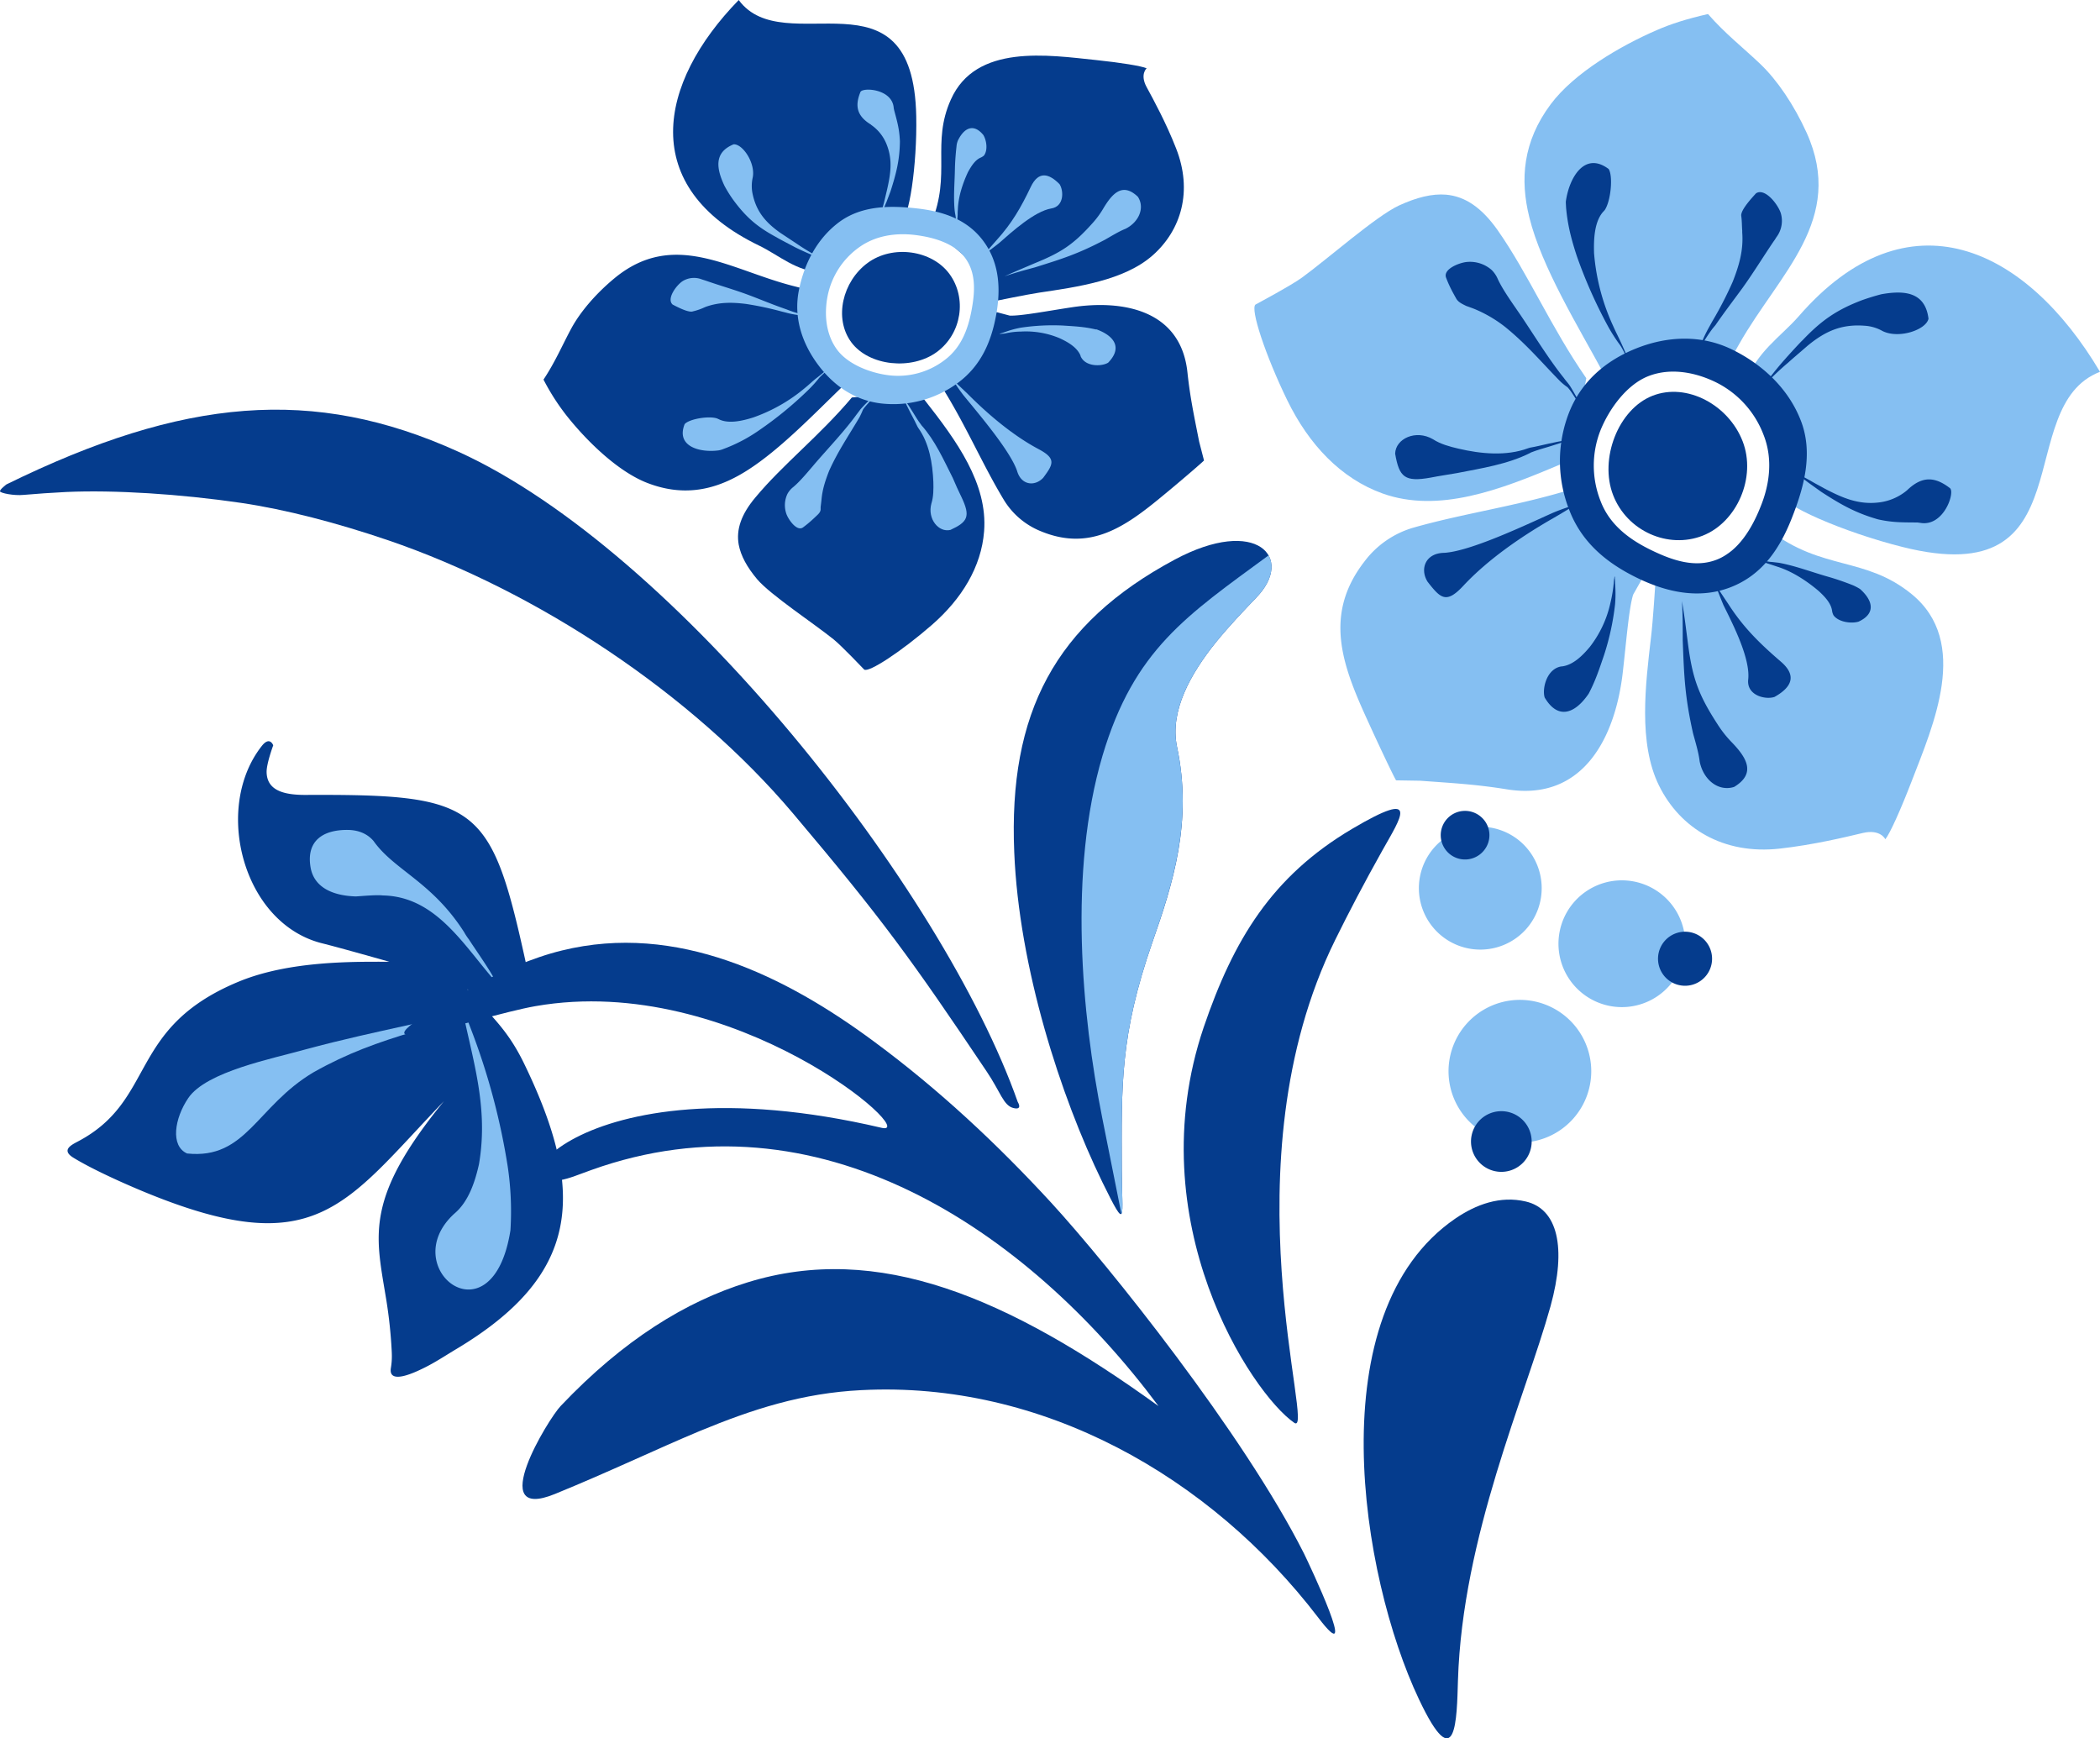 <svg xmlns="http://www.w3.org/2000/svg" width="1080" height="894" viewBox="-0.018 0 1080.018 893.983" style=""><g><g fill-rule="evenodd" data-name="Layer 2"><path d="M1080 191.2c-38-64.1-98.8-93.3-155-28.5-9.1 10.4-22.3 18.7-27.2 34.4 9.4 17.1 19.9 42.4 17.8 56.4-.9 5.8 33.2 20.4 62.9 27.8 95.1 23.9 55.5-72.3 101.5-90.1z" fill="#85bff2"></path><path d="M910.3 272.9c26.8 20.6 49 13.2 72.8 32.6 30.3 24.7 11.1 67.5-.1 96.6-5.6 14.5-11 26.5-13.4 29.5 0 0-2.5-5.4-11.7-3.2s-25.5 6.1-42.5 8c-29.2 3.3-51.4-10.5-62.2-32.4s-6.9-52.2-4.1-76.4c1-8.1 2.2-27.3 2.2-27.3 36.5-8.4 34.2-17.8 59-27.4z" fill="#85bff2"></path><path d="M878.4 7.2c8.8 10.1 18.2 17.4 26.9 25.7s17.3 21 23.8 35.3c20.2 44.7-14.1 72.4-34.6 108.6l-8.9 15.7c-26.4-8-49.7 3.1-60.7-.1-13-24.1-32.1-55-38.4-80.7-4.8-19.3-3.4-38.8 11-58.1 12.1-16.2 36-30.1 54.5-38.1 7.3-3.2 15.1-5.7 26.4-8.3z" fill="#85bff2"></path><path d="M815.8 194.5c-18.5-26.7-29.7-53.5-45.7-76.3-8.1-11.4-16.5-17.2-26.4-18.1-7.2-.6-15.2 1.4-24.3 5.6-11.8 5.5-36.8 27.6-49.9 37.1-5.3 3.9-23.8 13.8-23.8 13.8-2.9 2.1 5.2 26.4 16.3 49.2s27.6 40.3 49.1 48C739.8 264 771.4 252 802 239c14.6-6.1 10.1-27.1 13.8-44.5z" fill="#85bff2"></path><path d="M839.9 305.8c-2.2 7.1-3.5 24-5.3 39.7-3.7 32.9-19.9 66.9-59.8 60.4-16.1-2.6-28.3-3.2-44.4-4.4l-12.4-.2c-.9-1.2-8.7-17.6-15-31.5-12.8-28-22.3-53.8-1.4-80.9a48.3 48.3 0 0 1 25.1-17.5c25.9-7.4 52.8-11 80.9-19.6l5.8 9.1c13.8 21.7 10.5 21.7 30.8 37.3z" fill="#85bff2"></path><path d="M896.2 226.9c7.2 18.5-2.9 41.7-20.6 48.6s-38.8-2.3-46-20.9 2.6-44.2 20.3-51.1 39.1 4.8 46.3 23.4z" fill="#053c8d"></path><path d="M926.1 216.2c6.7 17.1 1.4 35.1-4.7 50.5s-15.1 29-31.4 35.3-33 2.5-48-4.8-28.3-17.7-34.9-34.8a68.5 68.5 0 0 1-.1-50.4c6.2-15.6 18.6-26.6 34.9-33s33.5-6.7 48.6.6 29 19.6 35.6 36.6zm-20.6 44.2c4.5-11.1 6.4-24.2 1.5-36.7a49.9 49.9 0 0 0-24.7-27.2c-10.5-5.1-23.2-7.5-34.5-3.1s-20.3 17-24.7 27.9a49.5 49.5 0 0 0 .1 36.5c4.8 12.5 15.3 19.9 26 25.1s22.4 9.3 33.7 4.9 18.3-16.5 22.6-27.4z" fill="#053c8d"></path><path d="M919.6 186.5c3.2-2.9 6.7-5.8 10-8.7 9.1-7.5 17.4-11.2 29.3-10.3a21.3 21.3 0 0 1 9.2 2.7c8.3 4.2 22.4-.5 23.7-6.3-1.7-13.8-12.4-14.7-24.2-12.6-3.5.9-6.7 1.9-10.1 3.1-13.1 5-20.9 10.5-30.5 20.6-.4.2-7.9 8.4-8.9 9.6-4.4 4.9-8.4 10.1-12.4 15.4a136.5 136.5 0 0 1 13.9-13.5z" fill="#053c8d"></path><path d="M936.6 252.9c10 6.5 17.7 10.9 29.3 14.2 7.8 1.7 12.5 1.5 20.3 1.6l1.5.2c12 2 17.9-15.8 15.1-17.9-7.8-6-14.3-6.2-21.8.9l-.2.2a27.5 27.5 0 0 1-13.9 6.2c-10.8 1.5-19.3-2.2-28.8-7.2-2.3-1.3-4.7-2.5-7-3.9l-4.6-2.5a8.7 8.7 0 0 0-4.5-1.2 11.2 11.2 0 0 1 4.2 1.8l4.1 3.1z" fill="#053c8d"></path><path d="M882.3 167.1c4.4-6.4 9.3-12.8 13.9-19.1 5.8-8.1 10.6-16 16.1-24.1.5-.6.9-1.4 1.4-2.1a13.9 13.9 0 0 0 2.1-12.3c-1.6-4.7-8.2-13-12.7-10.1-2 2.2-8 8.6-7.6 11.6s.3 5.3.5 7.5v1c.7 9.2-1.6 17-4.9 25.4a192.7 192.7 0 0 1-10.7 20.7l-1.2 2.2a72.3 72.3 0 0 0-4.1 8.4 17.6 17.6 0 0 0-1 3 4.9 4.9 0 0 0 0 1.7 7.6 7.6 0 0 1 .3-1.6 13.4 13.4 0 0 1 1.3-2.7 78.9 78.9 0 0 1 5.1-7.7z" fill="#053c8d"></path><path d="M829.6 167.6a110.1 110.1 0 0 1-9.8-37.4c-.2-6.6 0-15.8 4.5-21.1l1-1.1c3.2-4.8 4.3-17.6 2-21.1-12.4-9.3-20.3 4.5-22 16.6-.1.2.1 2.8.1 3.2.8 9.1 2.7 16.3 5.5 24.9a247.1 247.1 0 0 0 16.4 36.8 91.5 91.5 0 0 0 5.6 8.7c1.5 1.9 3.2 6.1 4.8 8.5-1.1-3-2.6-6.2-3.9-9.1s-2.9-5.9-4.2-8.9z" fill="#053c8d"></path><path d="M804.3 194.4c-7.6-9.4-15.5-22.3-22.4-32.5-3.6-5.3-9.2-13-11.7-18.6a14.4 14.4 0 0 0-3.1-4.5 16.9 16.9 0 0 0-12.6-4.1c-3.8.3-12.5 3.6-10.8 8.1s3.4 7.5 5.3 10.9c1.1 1.8 3.2 2.7 5 3.6l4.1 1.5a67.5 67.5 0 0 1 16.2 9.5c11 9 18.2 17.7 27.9 27.6a28.8 28.8 0 0 0 3.9 3.2c2.4 2.4 4.9 7.6 7.2 9.9-.7-1.6-5.1-9.5-6.2-11s-1.9-2.3-2.8-3.6z" fill="#053c8d"></path><path d="M786.9 230.2l-1 .3c-11.3 4.2-24.4 2.9-35.9.2-4.3-1-9.2-2.3-13-4.8-8.9-5.2-19.3-.3-19.5 7.4 2.1 12.1 4.9 14.7 18.3 12.3 4.5-.9 8.9-1.5 13.4-2.3 12.7-2.5 26.1-4.5 37.8-10.4l.3-.2c5.8-2.3 13-3.7 18.4-6.2-4.8.3-13.4 2.8-18.8 3.7z" fill="#053c8d"></path><path d="M798.2 263.9c-13.6 6.1-42.1 19.7-55.6 20.4-9.6.2-12.5 8.4-8.4 14.9 6.6 8.4 9.5 11.6 18.4 2 12.8-13.7 30.2-25.6 46.5-34.9 3.6-2.1 7.2-4.2 10.6-6.5a98.6 98.6 0 0 0-11.5 4.1z" fill="#053c8d"></path><path d="M828.2 310.1a56.6 56.6 0 0 1-10.6 22.6c-3.6 4.3-8.5 9.3-14.3 10h-.2c-7.7 1.1-10.1 11.5-8.7 16 6.7 11.4 15.3 8.5 22.3-1.5l.4-.6c3.5-6.7 5.4-12.6 7.8-19.6a131.8 131.8 0 0 0 5.7-26.2 64.9 64.9 0 0 0 0-10.8 22.6 22.6 0 0 0-.1-2.5v-.9c0-.1-.1-.2-.1 0s0-.1-.1 0 0 .8-.1.8-.3 2.5-.3 2.6a71 71 0 0 1-1.7 10.1z" fill="#053c8d"></path><path d="M865.4 329.3c.7 18.7 1.1 29 5.3 47.8 1.2 4.4 2.9 10 3.4 14.4 1.7 9.1 9.3 15.8 17.7 13.2 11.8-7.1 6.1-15.5-1.5-23.3a57 57 0 0 1-7.1-9.1c-10.2-15.7-13-24.4-15.3-42.8-.9-6.8-1.7-13.6-2.9-20.4.4 6.7.4 13.5.4 20.2z" fill="#053c8d"></path><path d="M886.4 311.3c4.9 9.9 13.7 27.1 12.7 37.9-1.1 8.4 8.8 10.8 13.5 9.2 8.4-4.7 12-10.7 3.2-18.2-10.9-9.4-19.3-17.6-27.1-29.8-2.1-3.1-4.1-6.1-6-9.2 0-.1-.1-.2-.1-.3a4.5 4.5 0 0 1-.6-1.2 6.5 6.5 0 0 0 .4 1.3 1 1 0 0 0 .1.3c-.1.2 3.5 9.1 3.9 10z" fill="#053c8d"></path><path d="M914 291.4c7.7 2.4 15.3 7.4 21.4 12.6 2.8 2.6 6.2 6 6.8 10a6.7 6.7 0 0 0 .8 2.5c2.6 3.4 8.9 4.3 12.8 3.2 8.9-4.1 7.6-10.7.8-16.8a30.4 30.4 0 0 0-3.6-1.9c-4-1.6-8.6-3.2-12.8-4.4-8.5-2.4-16.7-5.6-25.4-7.2l-3.5-.4c-2.6-.1-5.8-1.1-8.5-1.5 2.6 1 5.5 2.1 8.2 2.9z" fill="#053c8d"></path><g><path d="M808.8 575.6a36.7 36.7 0 1 1-2.4-51.8 36.7 36.7 0 0 1 2.4 51.8z" fill="#85bff2"></path><path d="M783.6 597.6a15.6 15.6 0 1 1-1-22.1 15.6 15.6 0 0 1 1 22.1z" fill="#053c8d"></path></g><g><path d="M784.6 478.1a31.6 31.6 0 1 1-2-44.7 31.7 31.7 0 0 1 2 44.7z" fill="#85bff2"></path><path d="M762.7 437.9a12.5 12.5 0 1 1-.8-17.6 12.4 12.4 0 0 1 .8 17.6z" fill="#053c8d"></path></g><g><path d="M865.1 495.4a32.6 32.6 0 1 1-21-41.1 32.6 32.6 0 0 1 21 41.1z" fill="#85bff2"></path><path d="M879.5 498.2a13.9 13.9 0 0 1-26.4-8.5 13.9 13.9 0 1 1 26.4 8.5z" fill="#053c8d"></path></g><g><path d="M379.9 0c-41.8 42.9-51.7 96.3 10.5 126.3 10 4.8 19.2 13.4 32.4 13.8 11.3-10.8 28.7-24.3 40.1-25.6 4.6-.6 8.8-30.1 8.3-54.7C469.7-19 403.4 31.9 379.9 0z" fill="#053c8d"></path><path d="M479 114.5c10.3-25.1-.1-40.8 10-63.3 12.8-28.8 50-22.9 75-20.3 12.4 1.3 22.9 3 25.7 4.2 0 0-3.6 3.1 0 9.7s10.1 18.6 15.1 31.4c8.7 22 2.7 42.1-12 55.1s-39.1 16.3-58.5 19.2c-6.5 1-21.6 4.1-21.6 4.1-14.2-26.6-21-22.9-33.7-40.1z" fill="#053c8d"></path><path d="M279.5 195.2c6-9 9.7-17.8 14.3-26.3s12.6-17.9 22.3-25.9c30.5-25.1 59.2-4.3 91.6 4l14.1 3.6c-.7 22.2 12.8 38 12.6 47.1-15.9 15.2-35.9 36.5-54.5 46.8-14 7.8-29.4 10.8-47.4 3.7-15.1-6-30.9-21.6-41-34.3a117.4 117.4 0 0 1-12-18.7z" fill="#053c8d"></path><path d="M438.1 204.4c-16.9 20-35.4 34.3-49.7 51.5-7.2 8.6-9.9 16.4-8.5 24.2 1.1 5.8 4.3 11.6 9.5 17.8 6.8 8 29.1 22.7 39.3 30.9 4.1 3.3 15.7 15.5 15.7 15.5 2.2 1.9 19.4-9.5 34.8-22.9s25.5-29.9 26.9-48.2c1.9-24.5-14.1-46.5-30.6-67.5-7.9-10.1-23.2-2.1-37.4-1.3z" fill="#053c8d"></path><path d="M519.3 162.3c6 .2 19.4-2.4 32-4.3 26.3-4 56.1 1.4 59.4 33.7 1.4 13.1 3.5 22.7 6 35.4l2.5 9.7c-.8.9-11.9 10.5-21.4 18.3-19.1 15.8-37.1 28.6-62.5 18.1a39.5 39.5 0 0 1-18.9-15.9c-11.2-18.5-19.6-38.6-32.2-58.6l5.9-6.4c13.9-15.3 14.6-12.7 22.4-31.8z" fill="#053c8d"></path><path d="M446.2 135.2c12.9-9.5 33.1-6.6 42.1 5.7s6.4 30.6-6.5 40.1-34.9 7.3-44-5-4.5-31.3 8.4-40.8z" fill="#053c8d"></path><path d="M431.7 114.1c11.9-8.7 26.9-8.4 40.1-6.9s25.8 5.6 34.1 17 8.8 25 6.3 38.3-7.7 25.6-19.6 34.4a55.8 55.8 0 0 1-39.2 10.6c-13.4-1.5-24.5-8.8-32.9-20.2s-12.3-24.5-9.7-37.8 9-26.6 20.9-35.4zm38.6 6.7c-9.5-1.1-20.1.2-28.8 6.6a40.4 40.4 0 0 0-15.9 24.9c-1.8 9.3-.9 19.6 4.8 27.4s17.5 12.2 26.9 13.3a39.4 39.4 0 0 0 28.3-7.7c8.7-6.4 12.2-16 14-25.5s2.5-19.3-3.2-27.1-16.8-10.8-26.1-11.9z" fill="#85bff2"></path><path d="M410 125.5l-8.9-5.9c-7.7-5.5-12.4-11.2-14.2-20.6a19.9 19.9 0 0 1 .2-7.7c1.5-7.4-5.1-17.3-9.8-17.1-10.4 4.2-8.8 12.7-4.7 21.4a66.7 66.7 0 0 0 4.5 7.2c6.7 9.1 12.5 14 22.4 19.3.3.3 8.2 4.4 9.3 5a156.7 156.7 0 0 0 14.6 6.3 120.6 120.6 0 0 1-13.4-7.9z" fill="#85bff2"></path><path d="M458 98.3c2.9-9.1 4.7-16 4.8-25.7-.3-6.5-1.4-10.1-3-16.1 0-.2-.2-.9-.2-1.2-.9-9.7-16-10.5-17.1-8-3 7.3-1.7 12.4 5.3 16.7.1.1.2.1.2.2a22 22 0 0 1 7.7 9.4c3.5 8.2 2.4 15.5.5 23.9l-1.5 6.3c-.3 1.3-.8 2.7-1 4.1a7.7 7.7 0 0 0 0 3.7 8.7 8.7 0 0 1 .5-3.6c.1-.2 1.4-3.6 1.6-3.9z" fill="#85bff2"></path><path d="M402.8 158.5c-6-2.1-11.9-4.6-17.8-6.8-7.5-2.8-14.7-4.8-22.1-7.4l-1.9-.6a11.1 11.1 0 0 0-10 .9c-3.3 2.2-8.3 9.1-5.1 12 2.1 1.1 8.3 4.4 10.5 3.5a30.6 30.6 0 0 0 5.8-2l.7-.3c7-2.5 13.5-2.4 20.8-1.5a165.6 165.6 0 0 1 18.3 3.9l2 .5a44 44 0 0 0 7.4 1.4 10.3 10.3 0 0 0 2.5.1 3.1 3.1 0 0 0 1.3-.3h-1.3a16.9 16.9 0 0 1-2.4-.5 57.3 57.3 0 0 1-7-2.3z" fill="#85bff2"></path><path d="M414.2 199.3a84.8 84.8 0 0 1-26.9 15.4c-5.1 1.6-12.3 3.4-17.4 1l-1.1-.5c-4.3-1.5-14.5.3-16.7 2.9-4.6 11.5 7.8 14.8 17.5 13.5a10.9 10.9 0 0 0 2.4-.7 80.8 80.8 0 0 0 18.2-9.5 190.3 190.3 0 0 0 25.1-20.5 65.3 65.3 0 0 0 5.6-6.1c1.2-1.6 4.1-3.8 5.6-5.6-2.1 1.5-4.2 3.4-6.3 5s-3.9 3.4-6 5.1z" fill="#85bff2"></path><path d="M440.4 213.3c-5.7 7.9-14.1 16.8-20.6 24.3-3.3 3.8-8.1 9.8-11.9 12.9a11.7 11.7 0 0 0-2.9 3.4 13.5 13.5 0 0 0-.5 10.6c1.1 2.9 5.4 9 8.5 6.7s5.1-4.2 7.4-6.4 1.4-3 1.7-4.6c0 0 .4-3.3.4-3.5.5-5.3 2-9.7 3.9-14.6 4.7-10.4 9.9-17.8 15.6-27.5.6-1.2 1.2-2.4 1.7-3.7s4.8-5.4 6.1-7.7a97.8 97.8 0 0 0-7.2 7.2z" fill="#85bff2"></path><path d="M471.8 219.3l.4.7c5.7 7.9 7.4 18.3 7.8 27.8.1 3.6.1 7.7-1 11.1-2.2 8 3.8 15.1 9.8 13.6 8.9-4.1 10.4-6.9 5.7-16.8q-2.4-4.9-4.5-9.9c-4.7-9.3-9.1-19.3-16.1-27.1l-.2-.3c-3.1-4-5.6-9.3-8.7-13 1.3 3.7 5 9.9 6.8 13.9z" fill="#85bff2"></path><path d="M495.6 203.4c7.6 9.3 24.1 28.6 27.5 38.9 2.2 7.4 9.2 7.9 13.4 3.4 5.1-6.9 6.9-9.8-2.3-14.7-13.4-7.1-26.3-18.1-36.9-28.8l-7.3-6.9a89.7 89.7 0 0 0 5.6 8.1z" fill="#85bff2"></path><path d="M525.1 170.5a44.8 44.8 0 0 1 19.8 3.4c4.1 1.9 9 4.6 10.8 9v.2c2.4 5.7 11 5.4 14.2 3.4 7.4-7.6 3.3-13.7-5.9-17.1h-.5c-5.9-1.4-10.9-1.6-16.9-2a111.8 111.8 0 0 0-21.6 1.1 48.7 48.7 0 0 0-8.3 2.3l-1.9.6-.7.2c-.1.1-.1.1.1.1h.6a19.1 19.1 0 0 1 2-.2 38 38 0 0 1 8.3-1z" fill="#85bff2"></path><path d="M532.2 137.5c14.4-4.5 22.3-7 36-14.2 3.2-1.8 7.2-4.3 10.5-5.6 6.7-3.2 10.3-10.6 6.5-16.5-8-7.7-13.3-1.5-17.8 6a45.2 45.2 0 0 1-5.5 7.5c-10 11.2-16.3 15.2-30.1 20.8-5.1 2.2-10.2 4.3-15.2 6.6 5.2-1.8 10.4-3.2 15.6-4.6z" fill="#85bff2"></path><path d="M513.8 125c6.7-5.9 18.2-16.3 26.8-17.8 6.7-1 6.5-9.1 4.3-12.5-5.4-5.5-10.8-7-14.8 1.4-5 10.5-9.7 18.7-17.5 27.3l-5.8 6.6h-.2c-.1.2-.7.6-.8.8l.9-.6h.2c.2 0 6.3-4.7 6.9-5.2z" fill="#85bff2"></path><path d="M492.6 107.8c.2-6.6 2.5-13.5 5.2-19.3 1.5-2.7 3.5-6.1 6.4-7.4A6.7 6.7 0 0 0 506 80c2.1-2.7 1.4-7.8-.3-10.6-5-6.1-9.9-3.7-13.1 2.9a10.1 10.1 0 0 0-.7 3.1c-.4 3.5-.7 7.4-.8 10.9-.1 7.1-.8 14.2-.2 21.3a27 27 0 0 0 .4 2.8c.4 2 .4 4.7.6 6.9.2-2.3.5-4.8.6-7a20.1 20.1 0 0 1 .1-2.5z" fill="#85bff2"></path><path d="M3.3 249.1c91.1-44.7 158-50.5 232.2-16.9 112.6 51 249.4 225.3 287.9 334.5 0 0 2.8 4.4-2.3 3.1s-6.6-8.3-13.7-18.8c-38.6-57.5-53.3-77.9-99.5-132.6-52.2-61.8-131.7-114.4-208.4-140.6-26.2-8.9-52.5-15.8-75.6-19.2-31.6-4.6-65-6.7-89.8-5.6-7.7.4-15.2.9-22 1.5-4.9.5-11.8-.9-12.1-1.8s3.3-3.6 3.3-3.6z" fill="#053c8d"></path><path d="M619 528.4c-33.7 99.9 24.7 188.2 46.6 203.3 11.5 7.9-35.8-133.1 21.1-248.4 6.9-14 14.9-29.3 24.2-45.9s20.4-32.4-15.6-11.1c-41.2 24.4-60.9 56.9-76.3 102.1z" fill="#053c8d"></path><path d="M566.9 607.9C545.5 564 524 497.6 521.6 438.2c-3-71.5 20.8-117.3 82.5-150.4 42.2-22.6 62-1 41.9 19.6-6.2 6.5-13.7 14.3-20.7 22.9-13 16.2-23.8 35.3-20 53.7 8.2 38.6-2.2 70.8-12.6 100.4-16.9 48.6-15.9 74.1-15.8 117.1 0 24.5 3.2 33.3-10 6.4z" fill="#053c8d"></path><path d="M749.8 864.2c2.3-74.2 34.6-145.7 47.6-192.4 8.4-30.4 3.6-50.1-12.7-53.9-13.2-3.1-25.6 1.5-36.3 8.8-70.7 48.5-48.6 184-18.7 247.1 19.3 40.9 19.5 10.2 20.1-9.6z" fill="#053c8d"></path><path d="M156.9 408.8c-11.4 0-19.6-2.5-19.8-11.7-.1-4.4 3.4-13.8 3.4-13.8s-1.7-4.8-5.7.1c-17.7 22.2-15.6 57.7 1 80.8 7.3 10.1 17.4 17.8 29.8 20.9 8.9 2.2 34.6 9.5 34.6 9.5-17.5 0-51-.7-77.4 10.2-57.5 23.8-42.1 60.9-82.9 82.3-3.2 1.7-8.5 4.3-2.3 8.2 7.8 4.8 20.7 11 35 17 90.1 37.6 104.4 7.4 155.7-46-40.6 49.7-35.2 68.5-30 100.1a241.3 241.3 0 0 1 2.9 24.4c.3 5 .6 7.9-.2 12.8-1.4 8.9 12.9 1.9 16.6.1 6-2.9 11.5-6.6 17.2-10 62.6-37.5 67.6-79.1 34.6-147-8.4-17.2-16.6-24-29.1-37.9 13.2 3.4 20.9 6.6 32.7-1.8-20.1-93.4-23.2-98.6-116.1-98.2z" fill="#053c8d"></path><path d="M212.9 526.5c-19 4.2-37.1 8.1-55.9 13.2-16.6 4.7-50.9 11.3-60.2 25-7.1 10.5-9.3 24.6-.6 28.5 30.5 3.2 35.7-24.4 65.1-41.8 17.4-9.8 32.9-15.3 51.9-21 9.6-3 19.1-5.7 28.6-8.8-9.7 1.6-19.3 3.1-28.9 4.9z" fill="#85bff2"></path><path d="M241.2 483.2a30.6 30.6 0 0 1-2.5-3.8c-16.6-26-36-31.9-46.6-46.9-3.4-4-8.1-5.6-13-5.7-13-.2-21.7 5.6-19.4 19.2 1.6 9.6 10.2 14.6 23.3 15 3.4-.2 10.8-.9 13.9-.5 27.4.5 41.7 25.9 58.1 44.5-2.2-5-10.4-16.5-13.8-21.8z" fill="#85bff2"></path><path d="M246.3 598.8c-2 8.9-5.3 19.1-12.5 25.2-30.8 27.8 19.4 67.6 28.7 8.7a156.5 156.5 0 0 0-1.4-32.8 346.9 346.9 0 0 0-17.3-66.4c-2.5-6.8-5-12.7-7.1-19.7 5.6 29.4 14.9 54.2 9.6 85z" fill="#85bff2"></path><path d="M540.6 618.5c-27.7-30.1-57.6-58.1-90.9-82.7-45.8-34-101.7-61.5-160.7-47-15.3 3.7-31.4 10.9-45.1 18.4-83.9 46.2 1 15.5 31.6 10.2 102-17.7 198.9 67.5 177.9 62.6-160.5-37.6-206 42.6-157.5 24.7l8.2-3c116.2-41.7 223.7 30.1 291.7 121.4-77.7-56.1-144.2-84.4-211.4-63.6-31.5 9.7-63.8 29.5-96.1 63.6-6.1 6.3-39.1 60-2.9 45.2 28.2-11.5 51.8-22.9 74.3-32.3 27.3-11.3 53-19.6 83.3-21.1 92.9-4.8 179.4 44.4 234.8 116.8 22.4 29.5-4.5-27.3-7.2-32.8-31-61.5-100.6-148.4-130-180.4z" fill="#053c8d"></path><path d="M567 388.6c-17.6 59.6-10.7 133.2-.2 186l9.9 49.6c1.1-1.4.2-9.9.2-22.7-.1-43-1.1-68.5 15.8-117.1 10.3-29.6 20.8-61.8 12.6-100.4-3.8-18.4 7-37.5 20-53.7 7-8.6 14.5-16.4 20.7-22.9 7.8-8 9.6-16.1 6.4-21.8-42 30.9-69.1 48.3-85.4 103z" fill="#85bff2"></path></g></g></g></svg>